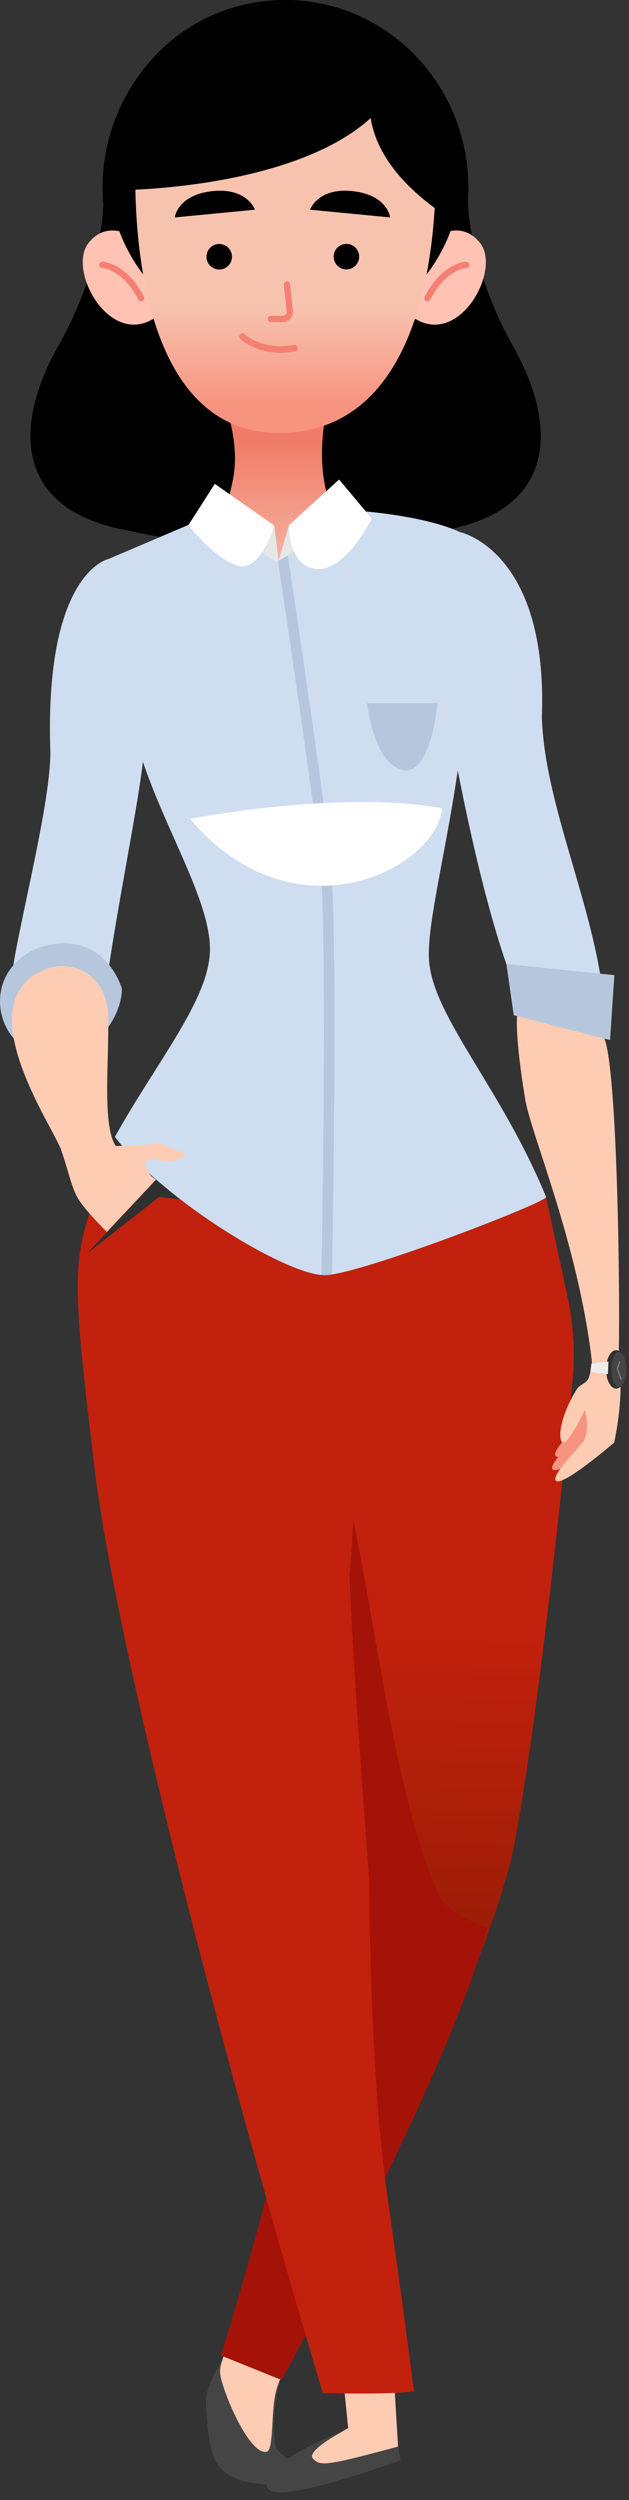 <svg width="163" height="647" viewBox="0 0 163 647" fill="none" xmlns="http://www.w3.org/2000/svg">
<rect x="0" y="0" width="163" height="647" fill="#333333" stroke="none"/>
<path d="M132.884 89.46C124.08 73.895 121.134 57.954 121.292 51.552C121.318 51.035 121.336 50.518 121.353 50C121.397 49.115 121.45 48.623 121.45 48.623H121.379C121.388 21.773 100.159 0 73.975 0C47.791 0 26.57 21.773 26.57 48.623C26.57 49.983 26.64 51.333 26.745 52.666C26.798 59.672 23.475 74.737 15.135 89.46C4.771 107.77 3.666 127.114 24.246 134.901C24.246 134.901 24.352 134.936 24.501 134.988C26.439 135.707 28.543 136.33 30.867 136.839C31.41 136.953 31.937 137.04 32.471 137.146C46.353 140.416 80.709 145.301 113.277 137.549C114.557 137.347 115.855 137.128 117.17 136.839C120.818 136.041 123.949 134.971 126.658 133.673C126.676 133.673 126.702 133.656 126.72 133.656H126.711C144.222 125.176 142.732 106.867 132.893 89.469L132.884 89.46Z" fill="black"/>
<path d="M90.671 140.776C87.374 136.742 84.761 130.183 83.814 123.265C82.753 115.539 84.314 107.744 84.314 107.744H59.261C59.261 107.744 61.734 115.399 60.594 122.747C59.331 130.937 55.183 140.855 54.157 141.539C48.422 145.318 44.897 148.589 40.943 152.719C40.943 152.719 31.683 171.985 54.157 171.529C76.632 171.073 98.852 151.229 99.536 149.668C94.766 147.747 93.433 144.152 90.671 140.776Z" fill="url(#paint0_linear_203_1384)"/>
<path d="M35.305 61.821C35.305 61.821 28.194 56.296 22.95 62.864C17.206 70.046 28.895 90.995 40.961 81.665L35.305 61.821Z" fill="#FFC2B3"/>
<path d="M36.585 78.008C36.287 78.008 36.006 77.85 35.866 77.57C31.85 69.739 26.711 69.371 26.501 69.353C26.054 69.327 25.712 68.95 25.729 68.502C25.747 68.055 26.098 67.696 26.571 67.731C26.825 67.74 32.832 68.09 37.313 76.824C37.515 77.219 37.357 77.71 36.962 77.92C36.839 77.982 36.717 78.008 36.594 78.008H36.585Z" fill="#F48073"/>
<path d="M112.041 61.821C112.041 61.821 119.152 56.297 124.396 62.864C130.14 70.046 118.451 90.995 106.385 81.665L112.041 61.821Z" fill="#FFC2B3"/>
<path d="M110.76 78.008C110.637 78.008 110.505 77.982 110.391 77.921C109.988 77.719 109.839 77.228 110.041 76.825C114.522 68.091 120.528 67.74 120.782 67.731C121.186 67.714 121.607 68.056 121.624 68.511C121.642 68.959 121.3 69.336 120.853 69.353C120.625 69.362 115.504 69.748 111.487 77.57C111.347 77.85 111.058 78.008 110.768 78.008H110.76Z" fill="#F48073"/>
<path d="M73.835 89.092C99.062 89.092 119.513 69.148 119.513 44.546C119.513 19.944 99.062 0 73.835 0C48.609 0 28.158 19.944 28.158 44.546C28.158 69.148 48.609 89.092 73.835 89.092Z" fill="black"/>
<path d="M35.227 39.565C35.227 39.565 30.413 112.04 72.249 112.04C117.506 112.04 112.753 39.565 112.753 39.565C112.753 39.565 112.499 8.593 73.635 8.593C38.016 8.593 35.218 39.565 35.218 39.565H35.227Z" fill="url(#paint1_linear_203_1384)"/>
<path d="M99.389 14.258C99.389 14.258 84.149 35.259 116.146 56.27C116.146 56.27 116.716 21.387 99.389 14.258Z" fill="black"/>
<path d="M73.309 83.357H70.214C69.767 83.357 69.398 82.998 69.398 82.542C69.398 82.086 69.758 81.726 70.214 81.726H73.309C73.59 81.726 73.853 81.612 74.037 81.402C74.221 81.191 74.309 80.919 74.283 80.648L73.564 73.729C73.52 73.282 73.844 72.887 74.291 72.835C74.739 72.791 75.133 73.115 75.186 73.562L75.905 80.481C75.984 81.218 75.738 81.945 75.247 82.498C74.756 83.041 74.046 83.357 73.309 83.357Z" fill="#F48073"/>
<path d="M60.026 67.2C60.444 65.423 59.342 63.643 57.564 63.226C55.787 62.808 54.008 63.911 53.59 65.688C53.172 67.465 54.275 69.245 56.052 69.662C57.83 70.08 59.609 68.977 60.026 67.2Z" fill="black"/>
<path d="M93.052 66.802C93.263 64.989 91.963 63.348 90.15 63.137C88.336 62.927 86.695 64.226 86.485 66.04C86.274 67.853 87.574 69.494 89.387 69.705C91.201 69.915 92.842 68.616 93.052 66.802Z" fill="black"/>
<path d="M45.293 56.27L66.058 54.271C66.058 54.271 64.076 48.527 55.114 49.457C45.951 50.413 45.293 56.261 45.293 56.261V56.27Z" fill="black"/>
<path d="M101.107 56.27L80.342 54.271C80.342 54.271 82.324 48.527 91.285 49.457C100.449 50.413 101.107 56.261 101.107 56.261V56.27Z" fill="black"/>
<path d="M72.696 91.284C65.865 91.284 62.428 87.873 62.261 87.707C61.928 87.373 61.937 86.83 62.27 86.496C62.603 86.163 63.147 86.172 63.471 86.505C63.647 86.681 67.759 90.688 76.177 89.267C76.642 89.189 77.081 89.504 77.16 89.969C77.239 90.434 76.923 90.872 76.458 90.951C75.099 91.179 73.845 91.276 72.687 91.276L72.696 91.284Z" fill="#F48073"/>
<path d="M31.551 49.202C31.551 49.202 94.547 48.878 104.64 17.696C104.64 17.696 88.996 -3.288 60.068 5.331C31.148 13.96 31.551 49.202 31.551 49.202Z" fill="black"/>
<path d="M60.004 607.553C59.391 607.86 53.059 616.813 53.366 621.908C53.726 628.23 54.217 634.097 56.181 637.49C60.364 644.733 77.419 643.62 77.147 640.489C77.419 636.543 71.702 635.728 71.29 632.588C70.562 626.74 71.316 620.373 72.517 616.655C67.423 609.246 60.004 607.544 60.004 607.544V607.553Z" fill="#454545"/>
<path d="M62.661 598.846C60.644 602.59 58.978 606.527 57.671 610.57C57.338 611.596 57.031 612.639 57.031 613.718C57.031 614.621 57.251 615.507 57.505 616.375C59.548 623.46 65.362 635.403 69.115 634.491C71.018 634.027 70.158 624.021 71.561 618.699C72.929 613.525 79.024 603.046 78.208 602.301C74.885 599.258 71.377 596.417 67.712 593.812L62.661 598.846Z" fill="#FECCB2"/>
<path d="M88.382 610L90.223 628.371C90.223 628.371 75.965 635.781 72.527 641.305C93.178 635.982 103.157 633.159 103.157 633.159L101.807 610.903L88.382 610.009V610Z" fill="#FECCB2"/>
<path d="M89.354 628.923C89.354 628.923 64.889 638.446 69.519 644.164C72.737 648.136 103.831 636.675 103.831 636.675L103.147 633.159C84.601 638.131 83.049 638.315 81.094 636.272C79.138 634.22 89.354 628.923 89.354 628.923Z" fill="#454545"/>
<path d="M147.088 335.691C148.64 342.908 149.07 350.318 148.342 357.666C145.931 382.289 139.801 441.698 133.663 475.257C127.183 514.165 72.474 615.735 72.474 615.735L57.242 609.57C57.242 609.57 72.526 561.403 76.236 534.535C79.945 507.676 86.89 411.332 86.425 392.812C85.96 374.283 92.449 315.461 92.449 315.461L141.503 309.735L147.088 335.683V335.691Z" fill="url(#paint2_linear_203_1384)"/>
<path d="M57.242 609.57L73.088 615.734C73.088 615.734 117.204 535.008 126.385 498.722C124.956 498.696 115.818 495.145 113.574 490.129C101.867 464.041 96.869 415.514 90.266 387.699C88.766 421.775 79.287 512.411 76.236 534.543C72.526 561.402 57.242 609.579 57.242 609.579V609.57Z" fill="#A51207"/>
<path d="M25.289 308.06C18.344 326.589 18.809 331.683 24.36 378.922C29.919 426.16 59.093 537.323 83.646 619.303C103.095 619.768 107.269 618.839 107.269 618.839C107.269 618.839 104.954 600.31 100.324 567.891C95.695 535.473 95.695 486.84 95.695 486.84C95.695 486.84 91.064 426.168 90.6 407.64C92.45 389.111 94.309 315.47 94.309 315.47L25.298 308.06H25.289Z" fill="#C1210D"/>
<path d="M111.215 249.01C109.724 232.77 127.639 184.147 119.177 137.698C110.47 133.62 94.808 132.375 94.808 132.375L72.193 145.099L54.024 133.629L28.033 144.695C28.033 144.695 30.594 177.447 36.741 196.248C42.888 215.048 54.708 233.48 54.401 246.134C54.094 258.787 40.494 274.94 29.778 294.214C42.528 310.84 74.877 330.368 84.373 330C93.87 329.64 142.502 310.84 141.503 309.752C130.217 282.165 112.548 263.479 111.224 249.019L111.215 249.01Z" fill="#CFDDF1"/>
<path d="M71.08 136.014L72.194 145.09L74.886 135.9L76.692 142.442L72.141 145.686L67.336 142.687L71.08 136.014Z" fill="#E6E6E6"/>
<path d="M71.081 136.014C71.081 136.014 67.52 148.308 61.47 146.37C55.419 144.432 48.816 135.9 48.816 135.9L55.665 125.219L71.081 136.014Z" fill="white"/>
<path d="M74.885 135.9C74.885 135.9 74.569 146.809 82.189 147.247C89.8 147.685 96.342 134.199 96.342 134.199L87.871 124.097L74.893 135.9H74.885Z" fill="white"/>
<path d="M28.035 144.687C28.035 144.687 11.409 148.177 13.057 194.635C13.057 209.48 3.298 244.898 2.754 255.421C2.21 265.952 24.133 277.018 28.158 250.563C32.182 224.107 37.847 199.019 37.575 189.031C37.303 179.044 33.559 150.08 28.035 144.678V144.687Z" fill="#CFDDF1"/>
<path d="M31.586 255.85C31.586 264.075 23.106 273.984 14.89 273.984C6.673 273.984 0 267.32 0 259.094C0 250.869 6.699 244.959 14.89 244.205C28.034 243.003 31.586 255.85 31.586 255.85Z" fill="#B6C7DD"/>
<path d="M119.177 137.698C119.177 137.698 142.038 142.38 140.416 185.567C141.117 208.489 154.192 234.901 156.445 259.103C156.822 263.128 134.944 259.129 133.33 255.148C125.798 236.55 119.37 203.649 117.748 194.713C116.126 185.786 113.565 151.938 119.169 137.689L119.177 137.698Z" fill="#CFDDF1"/>
<path d="M12.065 250.746C18.756 248.186 27.569 252.228 27.998 262.576C28.428 272.923 26.306 291.259 30.015 296.581C34.461 296.424 41.696 296.02 41.696 296.02L48.141 298.695C48.141 298.695 46.08 301.246 41.503 300.256C36.925 299.265 36.732 301.738 39.354 304.491L40.415 305.306L27.674 318.819C27.674 318.819 21.852 313.049 20.168 310.077C18.484 307.104 17.984 303.886 15.88 297.695C13.775 291.504 -9.199 258.858 12.065 250.729V250.746Z" fill="#FECCB2"/>
<path d="M144.679 376.992C144.337 377.01 144.1 376.94 143.986 376.791C143.364 376.01 144.898 374.011 148.467 369.96C150.124 368.083 151.133 365.663 151.738 363.611C151.808 363.12 152.027 359.165 153.667 357.043C155.289 357.043 153.5 371.775 152.045 373.984C148.309 379.658 143.837 381.035 143.215 380.254C142.811 379.746 143.32 378.728 144.679 376.983V376.992Z" fill="#F79480"/>
<path d="M159.155 373.327C159.155 373.327 144.791 385.709 143.941 382.973C143.45 381.386 148.185 376.615 151.254 372.95C153.034 369.249 151.552 364.847 151.552 364.847C151.552 364.847 146.703 375.186 145.537 373.073C144.502 371.187 145.808 365.461 149.412 359.612C150.359 358.069 152.104 358.183 152.701 356.193C153.262 354.316 153.315 353.15 153.315 353.15C153.315 353.15 153.376 352.352 153.341 351.94C149.746 321.582 137.566 293.477 136.092 284.454C134.242 273.09 133.146 262.751 134.628 259.41C134.628 259.41 152.447 260.778 156.454 268.407C160.137 275.413 160.812 340.505 160.268 352.948C160.382 353.325 160.461 353.764 160.514 354.263C161.663 362.164 159.155 373.336 159.155 373.336V373.327Z" fill="#FECCB2"/>
<path d="M131.227 249.466L133.138 262.742L158.094 269.161L159.208 252.36L131.227 249.466Z" fill="#B6C7DD"/>
<path d="M40.416 305.315L22.598 324.37L43.608 307.893L40.416 305.315Z" fill="url(#paint3_linear_203_1384)"/>
<path d="M84.366 329.991C84.831 329.974 85.41 329.904 86.041 329.798C86.637 295.319 87.33 236.813 85.524 221.038C83.665 204.841 77.719 164.627 74.589 143.749L72.195 145.099L72.002 144.976C75.159 166.057 80.972 205.403 82.805 221.353C84.577 236.795 83.884 295.547 83.296 329.956C83.682 329.991 84.042 330.009 84.366 329.991Z" fill="#B6C7DD"/>
<path style="mix-blend-mode:multiply" d="M49.219 211.909C49.219 211.909 88.004 204.324 114.565 209.173C112.881 225.194 75.99 243.53 49.219 211.909Z" fill="url(#paint4_radial_203_1384)"/>
<path d="M95.135 181.972H113.365C113.365 181.972 111.726 201.027 104.246 199.247C96.766 197.467 95.135 181.972 95.135 181.972Z" fill="#B6C7DD"/>
<path d="M162.279 354.387C162.279 357.131 161.113 359.35 159.666 359.35C158.219 359.35 157.053 357.131 157.053 354.387C157.053 351.642 158.219 349.423 159.666 349.423C161.113 349.423 162.279 351.642 162.279 354.387Z" fill="#303030"/>
<path d="M162.278 354.386C162.278 356.876 161.41 358.902 160.349 358.902C159.288 358.902 158.42 356.876 158.42 354.386C158.42 351.896 159.288 349.87 160.349 349.87C161.41 349.87 162.278 351.896 162.278 354.386Z" fill="#454545"/>
<path d="M157.684 352.352L153.255 352.913L152.992 355.088L157.526 355.64L157.684 352.352Z" fill="#EDEDED"/>
<path d="M160.824 357.087L159.807 354.229L160.464 352.317L160.789 352.422L160.166 354.22L161.14 356.973L160.824 357.087Z" fill="#7D7D7D"/>
<defs>
<linearGradient id="paint0_linear_203_1384" x1="69.293" y1="154.499" x2="69.293" y2="102.5" gradientUnits="userSpaceOnUse">
<stop stop-color="#F7C3AF"/>
<stop offset="0.77" stop-color="#F07C68"/>
</linearGradient>
<linearGradient id="paint1_linear_203_1384" x1="73.986" y1="69.327" x2="73.986" y2="104.516" gradientUnits="userSpaceOnUse">
<stop offset="0.28" stop-color="#F7C3AF"/>
<stop offset="1" stop-color="#F79480"/>
</linearGradient>
<linearGradient id="paint2_linear_203_1384" x1="106.392" y1="341.865" x2="102.525" y2="498.337" gradientUnits="userSpaceOnUse">
<stop stop-color="#C1210D"/>
<stop offset="0.52" stop-color="#C1210D"/>
<stop offset="1" stop-color="#9D1D06"/>
</linearGradient>
<linearGradient id="paint3_linear_203_1384" x1="29.893" y1="-0" x2="2.192" y2="346.941" gradientUnits="userSpaceOnUse">
<stop stop-color="#3D3D3D"/>
<stop offset="1" stop-color="#2E2E2E"/>
</linearGradient>
<radialGradient id="paint4_radial_203_1384" cx="0" cy="0" r="1" gradientUnits="userSpaceOnUse" gradientTransform="translate(81.804 0.438) scale(0.438)">
<stop stop-color="#DBDBDB"/>
<stop offset="0.17" stop-color="#E3E3E3"/>
<stop offset="0.67" stop-color="#F7F7F7"/>
<stop offset="1" stop-color="white"/>
</radialGradient>
</defs>
</svg>
